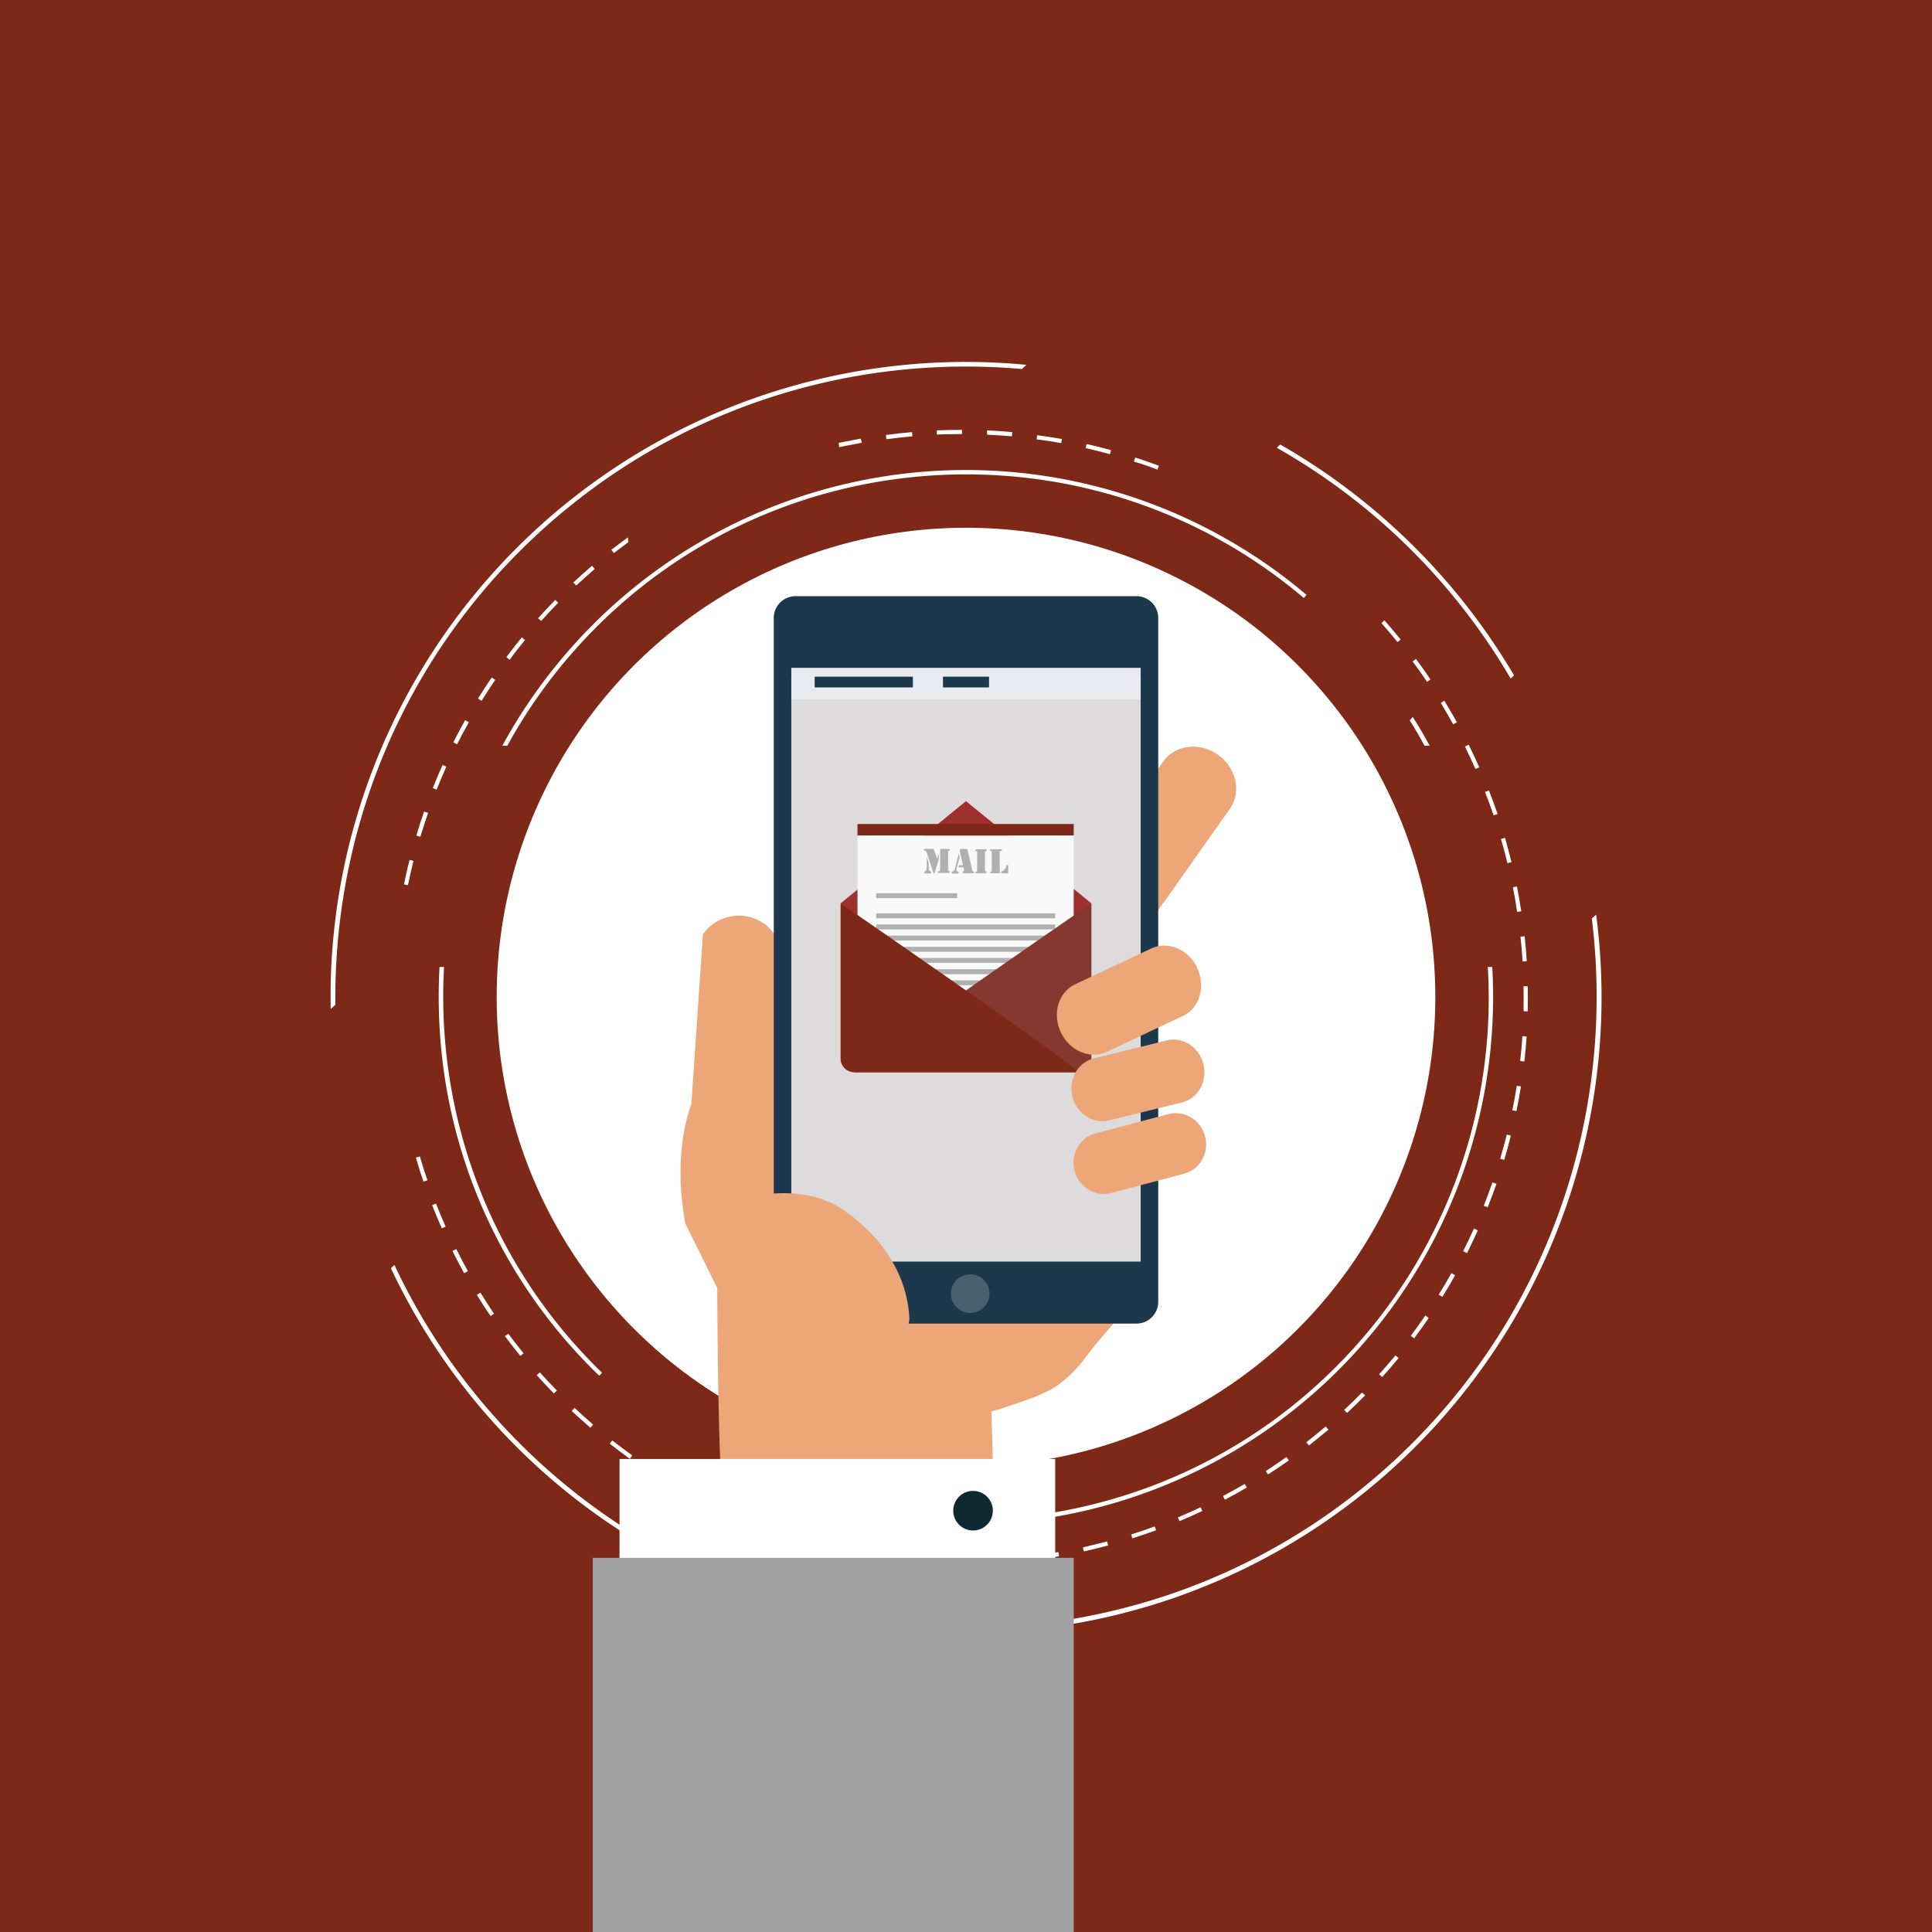 <svg id="Layer_1" data-name="Layer 1" xmlns="http://www.w3.org/2000/svg" viewBox="0 0 1200 1200"><defs><style>.cls-1{fill:#7e2918;}.cls-2,.cls-9{fill:#fff;}.cls-3{fill:#eda677;}.cls-10,.cls-4{fill:#1b384c;}.cls-4,.cls-5,.cls-6{fill-rule:evenodd;}.cls-5{fill:#dddbdb;}.cls-6{fill:#e9e9f0;}.cls-7{fill:#0e2a30;}.cls-8{fill:#a2a2a2;}.cls-9{opacity:0.2;}.cls-11{fill:#9e302e;}.cls-12{fill:#f9f9f9;}.cls-13{fill:#b0b0b0;}.cls-14{fill:#84382f;}</style></defs><title>message</title><rect class="cls-1" width="1200" height="1200"/><circle class="cls-2" cx="600" cy="619.3" r="291.5"/><path class="cls-2" d="M208.3,624.1c-1.2-106.9,40.9-214,125.4-292.2s194.4-112.1,301-102.7l2.8-2.6c-7.4-.7-14.9-1.2-22.4-1.5A394.6,394.6,0,0,0,205.6,604.3c-.3,7.5-.3,15-.2,22.4Z"/><path class="cls-2" d="M938.3,421.5l2.1-2A398.8,398.8,0,0,0,795.2,276.1l-2.2,2A392.4,392.4,0,0,1,938.3,421.5Z"/><path class="cls-2" d="M988.7,570.5c15,121-26.3,247.3-122.4,336.4-158.5,146.9-407,137.4-553.9-21.2a390.5,390.5,0,0,1-67.4-100l-2.2,2A394.8,394.8,0,0,0,991.4,568.1Z"/><path class="cls-2" d="M315.1,463.2a324.5,324.5,0,0,1,44.1-61.9C477,271.2,676.9,258.8,809.8,371.4l1.7-1.9a327.4,327.4,0,0,0-454.3,30.1,329.8,329.8,0,0,0-45.2,63.6Z"/><path class="cls-2" d="M275.8,600.6h-2.8a333.4,333.4,0,0,0-.1,34.9,325.1,325.1,0,0,0,99.3,219l1.7-1.9C303.8,784.7,270.7,691.9,275.8,600.6Z"/><path class="cls-2" d="M888,463.2q-4.9-9.1-10.5-17.9l-1.9,2.1q4.9,7.8,9.2,15.8Z"/><path class="cls-2" d="M926.9,600.6h-2.8a323.8,323.8,0,0,1-83.3,236.8C741.2,947.4,583,973.2,456.1,910.6l-1.9,2.1A327.6,327.6,0,0,0,927,603.2C927,602.3,926.9,601.5,926.9,600.6Z"/><path class="cls-2" d="M732.6,944.8c4.8-2,9.6-4.1,14.2-6.3l-1.1-2.3c-4.6,2.2-9.4,4.3-14.1,6.3Z"/><path class="cls-2" d="M315.7,828.4l-2.1,1.5c3.1,4.1,6.3,8.3,9.6,12.3l2-1.6C322,836.6,318.8,832.5,315.7,828.4Z"/><path class="cls-2" d="M298.4,802.9l-2.2,1.4c2.7,4.4,5.5,8.8,8.5,13.1l2.1-1.5C303.9,811.6,301.1,807.2,298.4,802.9Z"/><path class="cls-2" d="M260.8,718.3l-2.5.7c1.5,5,3,10,4.7,14.9l2.5-.8C263.8,728.2,262.2,723.2,260.8,718.3Z"/><path class="cls-2" d="M356.9,874.5l-1.8,1.9c3.8,3.5,7.7,7,11.6,10.4l1.7-2C364.5,881.5,360.6,878,356.9,874.5Z"/><path class="cls-2" d="M283.4,775.8,281,777c2.3,4.6,4.8,9.3,7.3,13.8l2.3-1.3C288.1,785,285.7,780.4,283.4,775.8Z"/><path class="cls-2" d="M270.8,747.6l-2.4.9c1.9,4.8,3.9,9.7,6,14.4l2.4-1C274.7,757.2,272.7,752.4,270.8,747.6Z"/><path class="cls-2" d="M703.3,955.5c4.9-1.6,9.9-3.3,14.8-5l-.9-2.4c-4.8,1.8-9.7,3.4-14.6,5Z"/><path class="cls-2" d="M642.1,966.4l.3,2.6c5.1-.7,10.3-1.5,15.4-2.4l-.4-2.6C652.4,965,647.2,965.8,642.1,966.4Z"/><path class="cls-2" d="M672.6,961.1l.6,2.5c5.1-1.1,10.1-2.4,15.1-3.7l-.7-2.5C682.7,958.7,677.6,959.9,672.6,961.1Z"/><path class="cls-2" d="M380.3,894.7l-1.6,2c4.1,3.2,8.3,6.3,12.5,9.4l1.5-2.1C388.5,901,384.4,897.8,380.3,894.7Z"/><path class="cls-2" d="M405.5,912.7l-1.4,2.2c4.3,2.8,8.8,5.6,13.3,8.2l1.3-2.2C414.2,918.2,409.8,915.5,405.5,912.7Z"/><path class="cls-2" d="M469.8,945.7l-9.7-3.9-1,2.4,11.1,4.5Z"/><path class="cls-2" d="M432.1,928.4l-1.2,2.3c4.6,2.4,9.3,4.8,13.9,7l1.1-2.3C441.3,933.2,436.7,930.9,432.1,928.4Z"/><path class="cls-2" d="M335.3,852.4l-1.9,1.7c3.4,3.9,7,7.7,10.6,11.4l1.9-1.8C342.2,860,338.7,856.2,335.3,852.4Z"/><path class="cls-2" d="M326.1,397.5l-2-1.6c-3.3,4-6.5,8.1-9.6,12.3l2.1,1.6C319.6,405.6,322.8,401.5,326.1,397.5Z"/><path class="cls-2" d="M367.7,351.4c-3.9,3.4-7.8,6.8-11.6,10.4l1.8,1.9c3.8-3.5,7.6-7,11.5-10.3Z"/><path class="cls-2" d="M344.9,372.6c-3.6,3.7-7.2,7.5-10.7,11.4l1.9,1.7c3.4-3.8,7-7.6,10.6-11.3Z"/><path class="cls-2" d="M390,333.8c-3.5,2.5-6.9,5.1-10.3,7.7l1.6,2,9-6.8Z"/><path class="cls-2" d="M535.2,275l-.5-2.6-13.8,2.7.3,2.6C525.9,276.8,530.6,275.9,535.2,275Z"/><path class="cls-2" d="M611.4,969.1l.3,2.6c5.1-.2,10.2-.6,15.2-1l-.2-2.6C621.7,968.6,616.5,968.9,611.4,969.1Z"/><path class="cls-2" d="M305.4,420.8c-2.9,4.3-5.8,8.7-8.5,13.1l2.2,1.4c2.7-4.4,5.6-8.7,8.5-13Z"/><path class="cls-2" d="M288.9,447.3c-2.5,4.5-5,9.1-7.3,13.8l2.3,1.2c2.3-4.6,4.8-9.2,7.3-13.7Z"/><path class="cls-2" d="M254.4,534.1c-1.3,5-2.4,10.2-3.5,15.2l2.5.5c1-5,2.2-10.1,3.4-15.1Z"/><path class="cls-2" d="M274.9,475.1c-2.1,4.7-4.2,9.6-6.1,14.4l2.4,1c1.9-4.8,3.9-9.6,6-14.3Z"/><path class="cls-2" d="M263.4,504.1c-1.7,4.9-3.3,9.9-4.8,14.9l2.5.7c1.5-4.9,3.1-9.9,4.8-14.8Z"/><path class="cls-2" d="M934.3,720.4c1.5-5,2.9-10,4.1-15.1l-2.5-.6c-1.3,5-2.6,10-4.1,15Z"/><path class="cls-2" d="M916.4,477.6l2.4-1c-2.1-4.7-4.3-9.5-6.6-14.1l-2.3,1.2C912.1,468.2,914.3,472.9,916.4,477.6Z"/><path class="cls-2" d="M868,398.8l2-1.6c-3.3-4-6.7-8-10.1-11.9L858,387C861.4,390.8,864.8,394.8,868,398.8Z"/><path class="cls-2" d="M760.8,931.5c4.6-2.4,9.1-4.9,13.6-7.6l-1.3-2.2c-4.4,2.6-9,5.1-13.5,7.5Z"/><path class="cls-2" d="M886.4,423.5l2.1-1.5c-2.9-4.3-5.9-8.5-9-12.7l-2.1,1.5C880.6,415.1,883.6,419.3,886.4,423.5Z"/><path class="cls-2" d="M597.5,269.6V267c-5.2,0-10.4.1-15.6.3v2.6C587.2,269.7,592.4,269.6,597.5,269.6Z"/><path class="cls-2" d="M550.5,272.7h.8c5.1-.7,10.3-1.2,15.4-1.7l-.2-2.6c-5.1.4-10.4,1-15.5,1.7h-.7Z"/><path class="cls-2" d="M628.5,271l.2-2.6c-5.2-.5-10.4-.8-15.6-1.1V270C618.1,270.2,623.3,270.6,628.5,271Z"/><path class="cls-2" d="M718.9,291.7l.9-2.4c-4.9-1.8-9.8-3.6-14.7-5.1l-.8,2.5C709.1,288.1,714,289.8,718.9,291.7Z"/><path class="cls-2" d="M689.4,282.1l.7-2.5c-5-1.4-10.1-2.7-15.2-3.8l-.6,2.5C679.3,279.5,684.4,280.7,689.4,282.1Z"/><path class="cls-2" d="M659.1,275.2l.5-2.5c-5.1-.9-10.3-1.7-15.4-2.4l-.3,2.6C648.9,273.5,654.1,274.3,659.1,275.2Z"/><path class="cls-2" d="M902.6,449.9l2.3-1.3c-2.5-4.5-5.1-9-7.8-13.4l-2.2,1.4C897.5,440.9,900.1,445.4,902.6,449.9Z"/><path class="cls-2" d="M858.5,855.3c3.5-3.8,6.9-7.8,10.2-11.8l-2-1.6c-3.3,4-6.7,7.9-10.1,11.7Z"/><path class="cls-2" d="M878.3,831.3c3.1-4.1,6.2-8.4,9.1-12.7l-2.1-1.5c-2.9,4.2-5.9,8.5-9,12.6Z"/><path class="cls-2" d="M895.9,805.5c2.7-4.4,5.4-8.9,7.9-13.4l-2.3-1.3c-2.5,4.5-5.2,9-7.9,13.3Z"/><path class="cls-2" d="M787.6,915.8c4.3-2.8,8.7-5.7,12.9-8.7L799,905c-4.2,3-8.5,5.9-12.8,8.7Z"/><path class="cls-2" d="M911.2,778.3c2.3-4.6,4.6-9.4,6.7-14.1l-2.4-1.1c-2.1,4.7-4.4,9.4-6.7,14Z"/><path class="cls-2" d="M813,897.8c4.1-3.2,8.1-6.5,12.1-9.8l-1.7-2c-3.9,3.3-7.9,6.6-12,9.8Z"/><path class="cls-2" d="M836.7,877.6c3.8-3.5,7.5-7.2,11.2-10.9l-1.9-1.8c-3.6,3.7-7.3,7.3-11.1,10.8Z"/><path class="cls-2" d="M942.3,566.4l2.6-.4c-.8-5.1-1.7-10.3-2.7-15.4l-2.5.5C940.7,556.2,941.6,561.3,942.3,566.4Z"/><path class="cls-2" d="M924,749.9c1.9-4.8,3.8-9.7,5.5-14.6l-2.5-.9c-1.7,4.9-3.5,9.7-5.4,14.5Z"/><path class="cls-2" d="M927.7,506.4l2.5-.8c-1.7-4.9-3.5-9.8-5.4-14.6l-2.4.9C924.2,496.6,926,501.5,927.7,506.4Z"/><path class="cls-2" d="M936.3,536.1l2.5-.6c-1.2-5-2.6-10.1-4-15.1l-2.5.7C933.8,526.1,935.1,531.1,936.3,536.1Z"/><path class="cls-2" d="M948.3,597c-.3-5.1-.8-10.4-1.3-15.5l-2.6.3c.6,5.1,1,10.3,1.3,15.4Z"/><path class="cls-2" d="M941.9,690.1c1-5.1,2-10.2,2.8-15.3l-2.6-.4c-.8,5.1-1.7,10.2-2.8,15.2Z"/><path class="cls-2" d="M946.8,659.3c.6-5.1,1.1-10.4,1.4-15.5l-2.6-.2c-.3,5.1-.8,10.3-1.4,15.4Z"/><path class="cls-2" d="M948.9,628.2c.1-5.2.1-10.4,0-15.6h-2.6c.1,5.1.1,10.3,0,15.5Z"/><path class="cls-3" d="M698.9,806.3c-12.8-21.8-48.6-26.5-29.7-40.3-.5.4,7.2-6.4,9.1-8.6l1.8-2,1.1-2c.8-1.4,3.8-9.1,2.9-5.9a69.3,69.3,0,0,0,2.1-7.7l.5-2.8c.1-1.5.3-3,.4-4.5.2-4.1.4-8.1.5-12.2.1-8.9,0-17.9,0-26.8,0-11.8,3.9-21.1,10-27.8-11-7.1-23-8.1-27.3-1.9l-1.5,2.2-6.7,9.6-.4.6-5-3.6,6.7-9.5,6.8-9.6,5.5-7.7c4.5-6.4-1.1-18.2-12.5-26.2s-24.4-9.4-28.9-3l-5.5,7.7-6.8,9.6-6.7,9.5-5-3.6,30.5-43.2h0l.8-1,40.1-56.8c7.3-10.4,4-25.4-7.4-33.4s-26.6-6.2-34,4.2l-40.1,56.8-.7,1.1h-.1l-88.2,125L487.7,738l-6.5-126.3c3.5-14.9,5.7-29.3-6.6-38a27.3,27.3,0,0,0-38,6.6l-7.2,105.7s-12.2,28.9-3.7,74L445.5,800c.9,230.2,14.2,151.3.9,169.8l168.3,19.1c4.8-19.1,1-112.1,1-112.1,6.8-2.2,26-7.9,35.6-13,4.6-2.4,12.2-7.3,21.4-18.6C689.3,822.3,703,813.4,698.9,806.3Z"/><path class="cls-3" d="M756.5,468.8c-11.4-8.1-26.6-6.2-34,4.2l-40.1,56.8-.7,1.1h-.1L593.5,655.9l-.4-.3.2,1.5c3,18.5,4.3,39.9,10.8,57.8h.3c.1-.8,1.2.2,1.7.9l.3.2,1,.3,7.4,2.2h.6l8.1-11.2c16.4-23.4,31.6-47.6,46-72.2,7.1-12.2,18-18.6,29.4-20.3a46.8,46.8,0,0,1-.1-10l-1.3,1.8-5-3.6,12.5-17.7a40.4,40.4,0,0,1,4.4-6.2L723.1,560h0l.8-1,40.1-56.8C771.2,491.8,767.9,476.9,756.5,468.8Z"/><path class="cls-4" d="M719.4,808.7a13.5,13.5,0,0,1-13.6,13.4H494.2a13.5,13.5,0,0,1-13.6-13.4v-425a13.5,13.5,0,0,1,13.6-13.4H705.8a13.5,13.5,0,0,1,13.6,13.4Z"/><polygon class="cls-5" points="697.7 420.2 692 420.2 681 420.2 668.6 420.2 658.2 420.2 657.5 420.2 643.6 420.2 608.6 420.2 596.4 420.2 584 420.2 572.4 420.2 554.9 420.2 544.1 420.2 509.9 420.2 508.6 420.2 497.8 420.2 491.5 420.2 491.5 468.4 491.5 468.4 491.5 481.4 491.5 481.4 491.5 517.2 491.5 517.2 491.5 560.5 491.5 560.5 491.5 571.3 491.5 571.3 491.5 678.8 491.5 678.8 491.5 688.6 491.5 688.6 491.5 738.3 491.5 738.3 491.5 751.3 491.5 751.3 491.5 783.6 492.3 783.6 503.5 783.6 528.3 783.6 542.5 783.6 542.5 783.6 544.1 783.6 553.2 783.6 554.9 783.6 565.6 783.6 567.2 783.6 576.7 783.6 609.8 783.6 610.3 783.6 622.1 783.6 651.5 783.6 663.5 783.6 666.2 783.6 680.6 783.6 708.5 783.6 708.5 754 708.5 734.1 708.5 729.4 708.5 723.4 708.5 711.7 708.5 706.6 708.5 693.4 708.5 571.2 708.5 560.5 708.5 532.2 708.5 517.2 708.5 453.1 708.5 441.1 708.5 420.2 697.7 420.2"/><polygon class="cls-6" points="491.5 414.8 491.5 415 491.5 415 491.5 417.3 491.5 420 491.5 420 491.5 420.7 491.5 420.7 491.5 427.4 491.5 427.4 491.5 428 491.5 428 491.5 431.2 491.5 431.2 491.5 432 491.5 432 491.5 434.2 491.5 434.6 708.5 434.6 708.5 414.8 491.5 414.8"/><rect class="cls-2" x="384.8" y="906.2" width="270.6" height="293.85"/><path class="cls-7" d="M603.7,950.6a12.3,12.3,0,1,0-11.6-13A12.3,12.3,0,0,0,603.7,950.6Z"/><rect class="cls-8" x="368.2" y="967.6" width="298.7" height="232.44"/><circle class="cls-9" cx="602.6" cy="803.5" r="12"/><rect class="cls-10" x="506" y="420.3" width="61" height="6.67"/><rect class="cls-10" x="585.7" y="420.3" width="28.6" height="6.67"/><path class="cls-3" d="M748.5,705.8c2.7,10.2-3.1,20.6-13,23.2l-45.3,12c-9.9,2.6-20.1-3.6-22.8-13.8h0c-2.7-10.2,3.1-20.6,13-23.2l45.3-12c9.9-2.6,20.1,3.6,22.8,13.8Z"/><path class="cls-3" d="M562.8,829.2c.8-3.4,1.6-6.8,2.1-10.1-.6-1.8,1.3-37.9-40.8-67.4-19.5-13.6-42.4-10.6-53-9.6v87.1Z"/><polygon class="cls-11" points="600 497.6 677.9 561.1 599.7 628.2 522.1 561.1 600 497.6"/><rect class="cls-1" x="532.6" y="511.8" width="134.3" height="7.18"/><rect class="cls-12" x="532.6" y="519" width="134.3" height="129.42"/><rect class="cls-13" x="544.2" y="554.8" width="50.3" height="3.05"/><rect class="cls-13" x="544.2" y="567.3" width="111.2" height="3.05"/><rect class="cls-13" x="544.2" y="574.2" width="111.2" height="3.06"/><rect class="cls-13" x="544.2" y="581.1" width="111.2" height="3.05"/><rect class="cls-13" x="544.2" y="588.1" width="111.2" height="3.06"/><rect class="cls-13" x="544.2" y="595" width="111.2" height="3.05"/><rect class="cls-13" x="544.2" y="602" width="111.2" height="3.06"/><rect class="cls-13" x="544.2" y="608.9" width="111.2" height="3.05"/><rect class="cls-13" x="544.2" y="615.9" width="111.2" height="3.05"/><path class="cls-14" d="M677.9,561.1v96.4a8.5,8.5,0,0,1-8.5,8.5H530.6C525.3,666.1,677.9,561.1,677.9,561.1Z"/><path class="cls-1" d="M522.1,561.1v96.4a8.5,8.5,0,0,0,8.5,8.5H669.4C674.7,666.1,522.1,561.1,522.1,561.1Z"/><path class="cls-13" d="M579.9,527.3l2.2,6.2,1-3.4v3.7l-2.6,8.6h-.6l-4.3-12.8a2.2,2.2,0,0,0-.5-.9l-.5-.2c-.5-.1-.7-.3-.7-.7a.5.5,0,0,1,.2-.4l.6-.2Zm-4.3,5.1,1.2,3.4v3.3a4.8,4.8,0,0,0,0,.7l.2.5a1.6,1.6,0,0,0,.6.7l.4.3c.3.2.4.4.4.6s-.3.6-.8.6h-2.8c-.6,0-.8-.2-.8-.6a.4.4,0,0,1,.1-.3l.3-.2a2.4,2.4,0,0,0,1.2-2.3Zm8.4-5.1h5.2c.6,0,.8.2.8.6a.6.6,0,0,1-.4.6H589a1,1,0,0,0-.1.6v11.1a1,1,0,0,0,.1.6h.1l.4.2a.6.6,0,0,1,.4.6c0,.4-.3.6-.8.6h-6.3a.5.5,0,0,1-.3-.5.6.6,0,0,1,.5-.6h.7a1,1,0,0,0,.2-.6Z"/><path class="cls-13" d="M595.5,530.1l.6,2.3-2,7.2a2,2,0,0,0-.1.6,1,1,0,0,0,.7,1l.4.2a.6.6,0,0,1,.4.6q0,.6-.8.6h-2.8l-.6-.2a.5.5,0,0,1-.2-.5c0-.2.2-.4.5-.5l.7-.4.4-.4a4,4,0,0,0,.5-1.2Zm.8-2.8h4.5l3.1,13.1.2.6.4.3.4.2a.5.5,0,0,1,.1.3c0,.4-.3.6-.9.6h-5.5l-.5-.2a.6.6,0,0,1-.1-.8l.4-.3.3-.2a.6.6,0,0,0,.1-.3,1.5,1.5,0,0,0,0-.3l-.4-1.6h-3.1l.3-1.3h2.5l-2-9Z"/><path class="cls-13" d="M612,542.4h-5.9a.5.5,0,0,1-.2-.4.6.6,0,0,1,.4-.6l.4-.2h.1a.9.9,0,0,0,.1-.6V529.3a.9.9,0,0,0-.1-.6h-.6a.6.6,0,0,1-.4-.6.5.5,0,0,1,.2-.4l.6-.2h5.5l.6.2a.5.5,0,0,1,.2.4.6.6,0,0,1-.4.6h-.6a1,1,0,0,0-.1.6v11.1a.9.9,0,0,0,.1.6h.1l.4.2a.6.6,0,0,1,.4.6.5.5,0,0,1-.2.4H612Z"/><path class="cls-13" d="M621,542.4h-5.8a.5.5,0,0,1-.2-.4.6.6,0,0,1,.4-.6l.4-.2h.1a.9.9,0,0,0,.1-.6V529.3a.9.9,0,0,0-.1-.6h-.6a.6.6,0,0,1-.4-.6.5.5,0,0,1,.2-.4l.6-.2h6.3a.5.5,0,0,1,.3.5.6.6,0,0,1-.5.6h-.7a.9.9,0,0,0-.2.6Zm.9,0v-1.2l.9-.2.6-.4a3.6,3.6,0,0,0,.9-1,6.5,6.5,0,0,0,.6-1.4,2.8,2.8,0,0,1,.3-.8l.4-.2a.5.5,0,0,1,.5.3,1.2,1.2,0,0,1,.1.5v4.5Z"/><path class="cls-3" d="M743.6,601.2c5.5,11.6,1.5,24.9-8.8,29.8l-47.4,22.3c-10.3,4.9-23.1-.6-28.5-12.1h0c-5.5-11.6-1.5-24.9,8.8-29.8l47.4-22.3c10.3-4.9,23.1.6,28.6,12.1Z"/><path class="cls-3" d="M747.5,661c2.6,10.6-3.3,21.2-13.2,23.7l-45.5,11.2c-9.9,2.4-20.1-4.2-22.7-14.8h0c-2.6-10.6,3.3-21.2,13.2-23.7l45.5-11.2c9.9-2.4,20.1,4.2,22.7,14.8Z"/></svg>